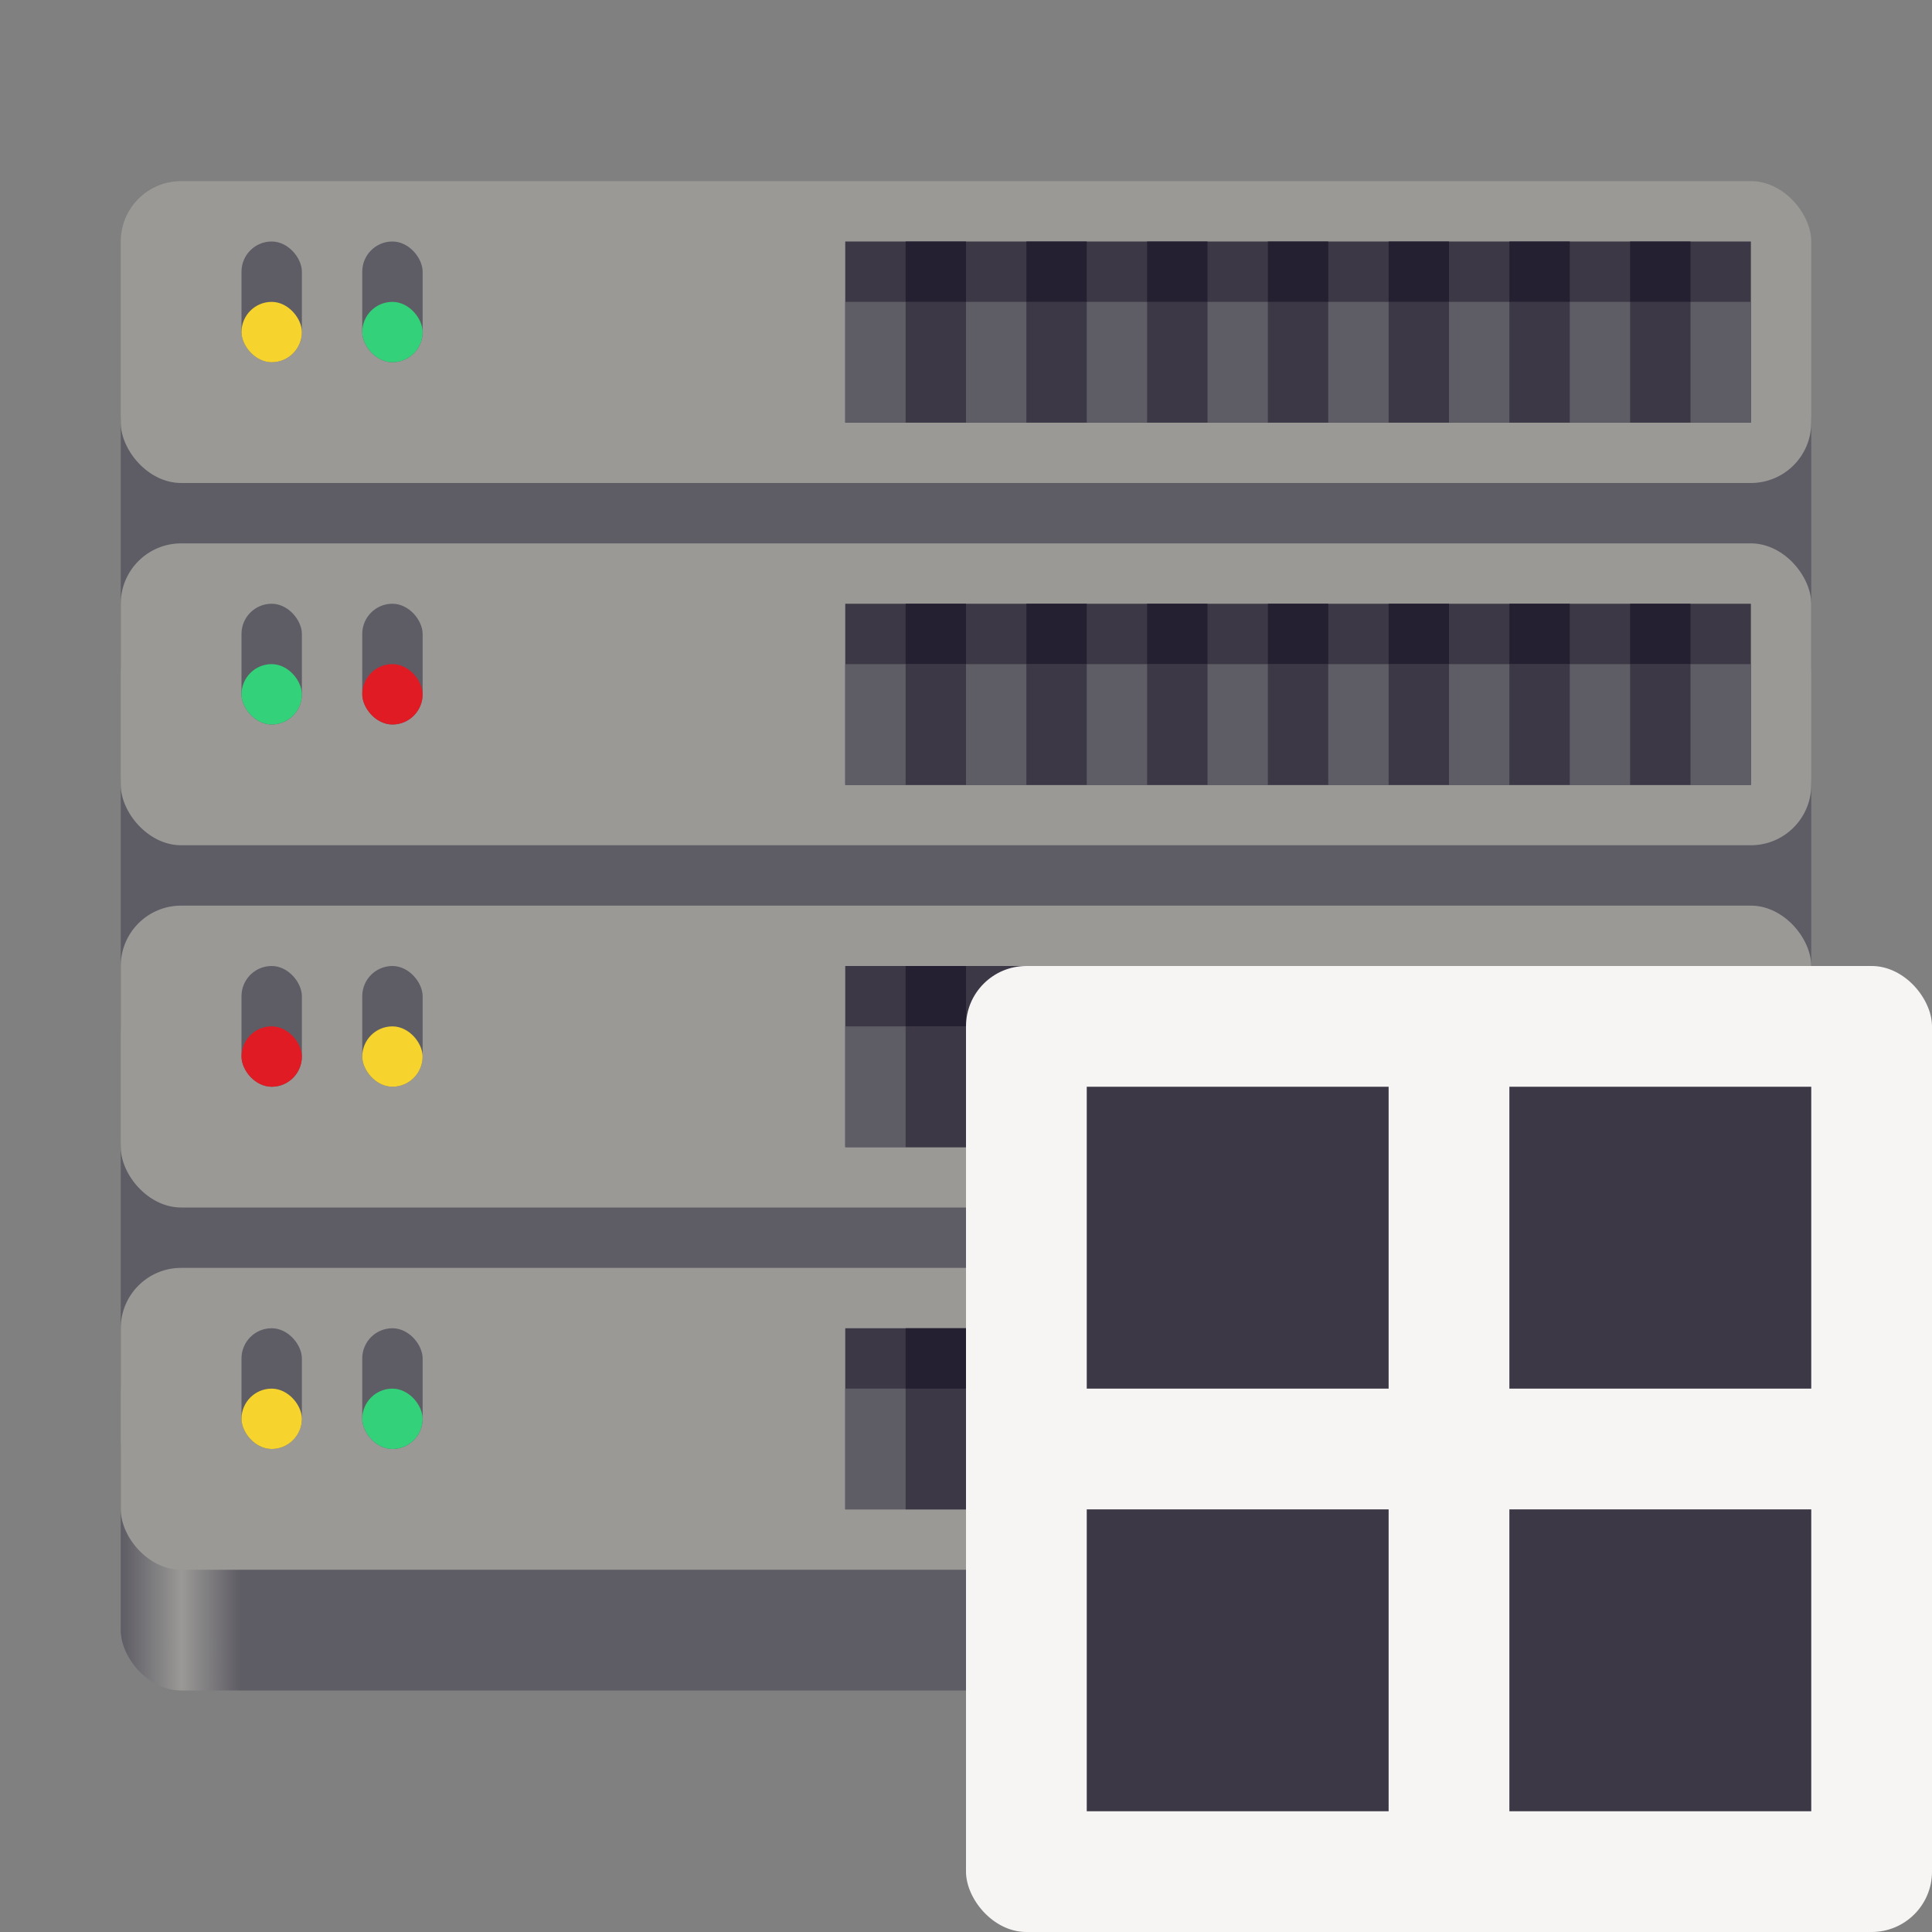 <?xml version="1.0" encoding="UTF-8" standalone="no"?>
<svg
   xmlns:dc="http://purl.org/dc/elements/1.1/"
   xmlns:cc="http://creativecommons.org/ns#"
   xmlns:rdf="http://www.w3.org/1999/02/22-rdf-syntax-ns#"
   xmlns:svg="http://www.w3.org/2000/svg"
   xmlns="http://www.w3.org/2000/svg"
   xmlns:sodipodi="http://sodipodi.sourceforge.net/DTD/sodipodi-0.dtd"
   xmlns:inkscape="http://www.inkscape.org/namespaces/inkscape"
   height="128"
   width="128"
   version="1.1"
   id="svg199"
   sodipodi:docname="yast-samba-server.svg"
   inkscape:version="0.92.3 (2405546, 2018-03-11)">
  <rect width="100%" height="100%" fill="#808080" stroke="none"/>
  <defs
     id="defs203" />
  <sodipodi:namedview
     pagecolor="#ffffff"
     bordercolor="#666666"
     borderopacity="1"
     objecttolerance="10"
     gridtolerance="10"
     guidetolerance="10"
     inkscape:pageopacity="0"
     inkscape:pageshadow="2"
     inkscape:window-width="1860"
     inkscape:window-height="1049"
     id="namedview201"
     showgrid="true"
     inkscape:window-x="60"
     inkscape:window-y="0"
     inkscape:window-maximized="1"
     inkscape:current-layer="svg199">
    <inkscape:grid
       type="xygrid"
       id="grid1012" />
  </sodipodi:namedview>
  <linearGradient
     id="a"
     gradientUnits="userSpaceOnUse"
     x1="2"
     x2="30"
     y1="26"
     y2="26"
     gradientTransform="scale(4)">
    <stop
       offset="0"
       stop-color="#5e5c64"
       id="stop2" />
    <stop
       offset=".036"
       stop-color="#9a9996"
       id="stop4" />
    <stop
       offset=".071"
       stop-color="#5e5c64"
       id="stop6" />
    <stop
       offset=".929"
       stop-color="#5e5c64"
       id="stop8" />
    <stop
       offset=".964"
       stop-color="#9a9996"
       id="stop10" />
    <stop
       offset="1"
       stop-color="#5e5c64"
       id="stop12" />
  </linearGradient>
  <g
     id="g21"
     transform="scale(4)"
     style="fill:#5e5c64">
    <rect
       height="6"
       ry="1"
       width="28"
       x="2"
       y="6"
       id="rect15" />
    <rect
       height="6"
       ry="1"
       width="28"
       x="2"
       y="12"
       id="rect17" />
    <rect
       height="6"
       ry="1.059"
       width="28"
       x="2"
       y="18"
       id="rect19" />
  </g>
  <rect
     height="20"
     ry="4"
     width="112"
     x="8"
     y="92"
     id="rect23"
     style="fill:url(#a);stroke-width:4" />
  <g
     id="g33"
     transform="scale(4)"
     style="fill:#9a9996">
    <rect
       height="5"
       ry="1"
       width="28"
       x="2"
       y="3"
       id="rect25" />
    <rect
       height="5"
       ry="1"
       width="28"
       x="2"
       y="9"
       id="rect27" />
    <rect
       height="5"
       ry="1"
       width="28"
       x="2"
       y="15"
       id="rect29" />
    <rect
       height="5"
       ry="1"
       width="28"
       x="2"
       y="21"
       id="rect31" />
  </g>
  <path
     d="m 56,16 h 60 V 28 H 56 Z"
     id="path35"
     inkscape:connector-curvature="0"
     style="fill:#3d3846;stroke-width:4" />
  <path
     d="m 56,20 h 60 v 8 H 56 Z"
     id="path37"
     inkscape:connector-curvature="0"
     style="fill:#5e5c64;stroke-width:4" />
  <path
     d="m 56,40 h 60 V 52 H 56 Z"
     id="path39"
     inkscape:connector-curvature="0"
     style="fill:#3d3846;stroke-width:4" />
  <path
     d="m 56,44 h 60 v 8 H 56 Z"
     id="path41"
     inkscape:connector-curvature="0"
     style="fill:#5e5c64;stroke-width:4" />
  <path
     d="m 56,64 h 60 V 76 H 56 Z"
     id="path43"
     inkscape:connector-curvature="0"
     style="fill:#3d3846;stroke-width:4" />
  <path
     d="m 56,68 h 60 v 8 H 56 Z"
     id="path45"
     inkscape:connector-curvature="0"
     style="fill:#5e5c64;stroke-width:4" />
  <path
     d="m 56,88 h 60 v 12 H 56 Z"
     id="path47"
     inkscape:connector-curvature="0"
     style="fill:#3d3846;stroke-width:4" />
  <path
     d="m 56,92 h 60 v 8 H 56 Z"
     id="path49"
     inkscape:connector-curvature="0"
     style="fill:#5e5c64;stroke-width:4" />
  <rect
     height="8"
     ry="2"
     width="4"
     x="16"
     y="16"
     id="rect51"
     style="fill:#5e5c64;stroke-width:4" />
  <rect
     height="4"
     ry="2"
     width="4"
     x="16"
     y="20"
     id="rect53"
     style="fill:#f6d32d;stroke-width:4" />
  <rect
     height="8"
     ry="2"
     width="4"
     x="24"
     y="16"
     id="rect55"
     style="fill:#5e5c64;stroke-width:4" />
  <rect
     height="4"
     ry="2"
     width="4"
     x="24"
     y="20"
     id="rect57"
     style="fill:#33d17a;stroke-width:4" />
  <rect
     height="8"
     ry="2"
     width="4"
     x="16"
     y="40"
     id="rect59"
     style="fill:#5e5c64;stroke-width:4" />
  <rect
     height="4"
     ry="2"
     width="4"
     x="16"
     y="44"
     id="rect61"
     style="fill:#33d17a;stroke-width:4" />
  <rect
     height="8"
     ry="2"
     width="4"
     x="24"
     y="40"
     id="rect63"
     style="fill:#5e5c64;stroke-width:4" />
  <rect
     height="4"
     ry="2"
     width="4"
     x="24"
     y="44"
     id="rect65"
     style="fill:#e01b24;stroke-width:4" />
  <rect
     height="8"
     ry="2"
     width="4"
     x="16"
     y="64"
     id="rect67"
     style="fill:#5e5c64;stroke-width:4" />
  <rect
     height="4"
     ry="2"
     width="4"
     x="16"
     y="68"
     id="rect69"
     style="fill:#e01b24;stroke-width:4" />
  <rect
     height="8"
     ry="2"
     width="4"
     x="24"
     y="64"
     id="rect71"
     style="fill:#5e5c64;stroke-width:4" />
  <rect
     height="4"
     ry="2"
     width="4"
     x="24"
     y="68"
     id="rect73"
     style="fill:#f6d32d;stroke-width:4" />
  <rect
     height="8"
     ry="2"
     width="4"
     x="16"
     y="88"
     id="rect75"
     style="fill:#5e5c64;stroke-width:4" />
  <rect
     height="4"
     ry="2"
     width="4"
     x="16"
     y="92"
     id="rect77"
     style="fill:#f6d32d;stroke-width:4" />
  <rect
     height="8"
     ry="2"
     width="4"
     x="24"
     y="88"
     id="rect79"
     style="fill:#5e5c64;stroke-width:4" />
  <rect
     height="4"
     ry="2"
     width="4"
     x="24"
     y="92"
     id="rect81"
     style="fill:#33d17a;stroke-width:4" />
  <path
     d="m 60,44 h 4 v 8 h -4 z"
     id="path83"
     inkscape:connector-curvature="0"
     style="fill:#3d3846;stroke-width:4" />
  <path
     d="m 60,40 h 4 v 4 h -4 z"
     id="path85"
     inkscape:connector-curvature="0"
     style="fill:#241f31;stroke-width:4" />
  <path
     d="m 68,44 h 4 v 8 h -4 z"
     id="path87"
     inkscape:connector-curvature="0"
     style="fill:#3d3846;stroke-width:4" />
  <path
     d="m 68,40 h 4 v 4 h -4 z"
     id="path89"
     inkscape:connector-curvature="0"
     style="fill:#241f31;stroke-width:4" />
  <path
     d="m 76,44 h 4 v 8 h -4 z"
     id="path91"
     inkscape:connector-curvature="0"
     style="fill:#3d3846;stroke-width:4" />
  <path
     d="m 76,40 h 4 v 4 h -4 z"
     id="path93"
     inkscape:connector-curvature="0"
     style="fill:#241f31;stroke-width:4" />
  <path
     d="m 84,44 h 4 v 8 h -4 z"
     id="path95"
     inkscape:connector-curvature="0"
     style="fill:#3d3846;stroke-width:4" />
  <path
     d="m 84,40 h 4 v 4 h -4 z"
     id="path97"
     inkscape:connector-curvature="0"
     style="fill:#241f31;stroke-width:4" />
  <path
     d="m 92,44 h 4 v 8 h -4 z"
     id="path99"
     inkscape:connector-curvature="0"
     style="fill:#3d3846;stroke-width:4" />
  <path
     d="m 92,40 h 4 v 4 h -4 z"
     id="path101"
     inkscape:connector-curvature="0"
     style="fill:#241f31;stroke-width:4" />
  <path
     d="m 100,44 h 4 v 8 h -4 z"
     id="path103"
     inkscape:connector-curvature="0"
     style="fill:#3d3846;stroke-width:4" />
  <path
     d="m 100,40 h 4 v 4 h -4 z"
     id="path105"
     inkscape:connector-curvature="0"
     style="fill:#241f31;stroke-width:4" />
  <path
     d="m 108,44 h 4 v 8 h -4 z"
     id="path107"
     inkscape:connector-curvature="0"
     style="fill:#3d3846;stroke-width:4" />
  <path
     d="m 108,40 h 4 v 4 h -4 z"
     id="path109"
     inkscape:connector-curvature="0"
     style="fill:#241f31;stroke-width:4" />
  <path
     d="m 60,20 h 4 v 8 h -4 z"
     id="path111"
     inkscape:connector-curvature="0"
     style="fill:#3d3846;stroke-width:4" />
  <path
     d="m 60,16 h 4 v 4 h -4 z"
     id="path113"
     inkscape:connector-curvature="0"
     style="fill:#241f31;stroke-width:4" />
  <path
     d="m 68,20 h 4 v 8 h -4 z"
     id="path115"
     inkscape:connector-curvature="0"
     style="fill:#3d3846;stroke-width:4" />
  <path
     d="m 68,16 h 4 v 4 h -4 z"
     id="path117"
     inkscape:connector-curvature="0"
     style="fill:#241f31;stroke-width:4" />
  <path
     d="m 76,20 h 4 v 8 h -4 z"
     id="path119"
     inkscape:connector-curvature="0"
     style="fill:#3d3846;stroke-width:4" />
  <path
     d="m 76,16 h 4 v 4 h -4 z"
     id="path121"
     inkscape:connector-curvature="0"
     style="fill:#241f31;stroke-width:4" />
  <path
     d="m 84,20 h 4 v 8 h -4 z"
     id="path123"
     inkscape:connector-curvature="0"
     style="fill:#3d3846;stroke-width:4" />
  <path
     d="m 84,16 h 4 v 4 h -4 z"
     id="path125"
     inkscape:connector-curvature="0"
     style="fill:#241f31;stroke-width:4" />
  <path
     d="m 92,20 h 4 v 8 h -4 z"
     id="path127"
     inkscape:connector-curvature="0"
     style="fill:#3d3846;stroke-width:4" />
  <path
     d="m 92,16 h 4 v 4 h -4 z"
     id="path129"
     inkscape:connector-curvature="0"
     style="fill:#241f31;stroke-width:4" />
  <path
     d="m 100,20 h 4 v 8 h -4 z"
     id="path131"
     inkscape:connector-curvature="0"
     style="fill:#3d3846;stroke-width:4" />
  <path
     d="m 100,16 h 4 v 4 h -4 z"
     id="path133"
     inkscape:connector-curvature="0"
     style="fill:#241f31;stroke-width:4" />
  <path
     d="m 108,20 h 4 v 8 h -4 z"
     id="path135"
     inkscape:connector-curvature="0"
     style="fill:#3d3846;stroke-width:4" />
  <path
     d="m 108,16 h 4 v 4 h -4 z"
     id="path137"
     inkscape:connector-curvature="0"
     style="fill:#241f31;stroke-width:4" />
  <path
     d="m 60,68 h 4 v 8 h -4 z"
     id="path139"
     inkscape:connector-curvature="0"
     style="fill:#3d3846;stroke-width:4" />
  <path
     d="m 60,64 h 4 v 4 h -4 z"
     id="path141"
     inkscape:connector-curvature="0"
     style="fill:#241f31;stroke-width:4" />
  <path
     d="m 68,68 h 4 v 8 h -4 z"
     id="path143"
     inkscape:connector-curvature="0"
     style="fill:#3d3846;stroke-width:4" />
  <path
     d="m 68,64 h 4 v 4 h -4 z"
     id="path145"
     inkscape:connector-curvature="0"
     style="fill:#241f31;stroke-width:4" />
  <path
     d="m 76,68 h 4 v 8 h -4 z"
     id="path147"
     inkscape:connector-curvature="0"
     style="fill:#3d3846;stroke-width:4" />
  <path
     d="m 76,64 h 4 v 4 h -4 z"
     id="path149"
     inkscape:connector-curvature="0"
     style="fill:#241f31;stroke-width:4" />
  <path
     d="m 84,68 h 4 v 8 h -4 z"
     id="path151"
     inkscape:connector-curvature="0"
     style="fill:#3d3846;stroke-width:4" />
  <path
     d="m 84,64 h 4 v 4 h -4 z"
     id="path153"
     inkscape:connector-curvature="0"
     style="fill:#241f31;stroke-width:4" />
  <path
     d="m 92,68 h 4 v 8 h -4 z"
     id="path155"
     inkscape:connector-curvature="0"
     style="fill:#3d3846;stroke-width:4" />
  <path
     d="m 92,64 h 4 v 4 h -4 z"
     id="path157"
     inkscape:connector-curvature="0"
     style="fill:#241f31;stroke-width:4" />
  <path
     d="m 100,68 h 4 v 8 h -4 z"
     id="path159"
     inkscape:connector-curvature="0"
     style="fill:#3d3846;stroke-width:4" />
  <path
     d="m 100,64 h 4 v 4 h -4 z"
     id="path161"
     inkscape:connector-curvature="0"
     style="fill:#241f31;stroke-width:4" />
  <path
     d="m 108,68 h 4 v 8 h -4 z"
     id="path163"
     inkscape:connector-curvature="0"
     style="fill:#3d3846;stroke-width:4" />
  <path
     d="m 108,64 h 4 v 4 h -4 z"
     id="path165"
     inkscape:connector-curvature="0"
     style="fill:#241f31;stroke-width:4" />
  <path
     d="m 60,92 h 4 v 8 h -4 z"
     id="path167"
     inkscape:connector-curvature="0"
     style="fill:#3d3846;stroke-width:4" />
  <path
     d="m 60,88 h 4 v 4 h -4 z"
     id="path169"
     inkscape:connector-curvature="0"
     style="fill:#241f31;stroke-width:4" />
  <path
     d="m 68,92 h 4 v 8 h -4 z"
     id="path171"
     inkscape:connector-curvature="0"
     style="fill:#3d3846;stroke-width:4" />
  <path
     d="m 68,88 h 4 v 4 h -4 z"
     id="path173"
     inkscape:connector-curvature="0"
     style="fill:#241f31;stroke-width:4" />
  <path
     d="m 76,92 h 4 v 8 h -4 z"
     id="path175"
     inkscape:connector-curvature="0"
     style="fill:#3d3846;stroke-width:4" />
  <path
     d="m 76,88 h 4 v 4 h -4 z"
     id="path177"
     inkscape:connector-curvature="0"
     style="fill:#241f31;stroke-width:4" />
  <path
     d="m 84,92 h 4 v 8 h -4 z"
     id="path179"
     inkscape:connector-curvature="0"
     style="fill:#3d3846;stroke-width:4" />
  <path
     d="m 84,88 h 4 v 4 h -4 z"
     id="path181"
     inkscape:connector-curvature="0"
     style="fill:#241f31;stroke-width:4" />
  <path
     d="m 92,92 h 4 v 8 h -4 z"
     id="path183"
     inkscape:connector-curvature="0"
     style="fill:#3d3846;stroke-width:4" />
  <path
     d="m 92,88 h 4 v 4 h -4 z"
     id="path185"
     inkscape:connector-curvature="0"
     style="fill:#241f31;stroke-width:4" />
  <path
     d="m 100,92 h 4 v 8 h -4 z"
     id="path187"
     inkscape:connector-curvature="0"
     style="fill:#3d3846;stroke-width:4" />
  <path
     d="m 100,88 h 4 v 4 h -4 z"
     id="path189"
     inkscape:connector-curvature="0"
     style="fill:#241f31;stroke-width:4" />
  <path
     d="m 108,92 h 4 v 8 h -4 z"
     id="path191"
     inkscape:connector-curvature="0"
     style="fill:#3d3846;stroke-width:4" />
  <path
     d="m 108,88 h 4 v 4 h -4 z"
     id="path193"
     inkscape:connector-curvature="0"
     style="fill:#241f31;stroke-width:4" />
  <rect
     height="64"
     ry="4"
     width="64"
     x="64"
     y="64"
     id="rect195"
     style="fill:#f6f5f4;stroke-width:4" />
  <path
     d="M 72,72 H 92 V 92 H 72 Z m 28,0 h 20 v 20 h -20 z m -28,28 h 20 v 20 H 72 Z m 28,0 h 20 v 20 h -20 z"
     id="path197"
     inkscape:connector-curvature="0"
     style="fill:#3d3846;stroke-width:4" />
</svg>
